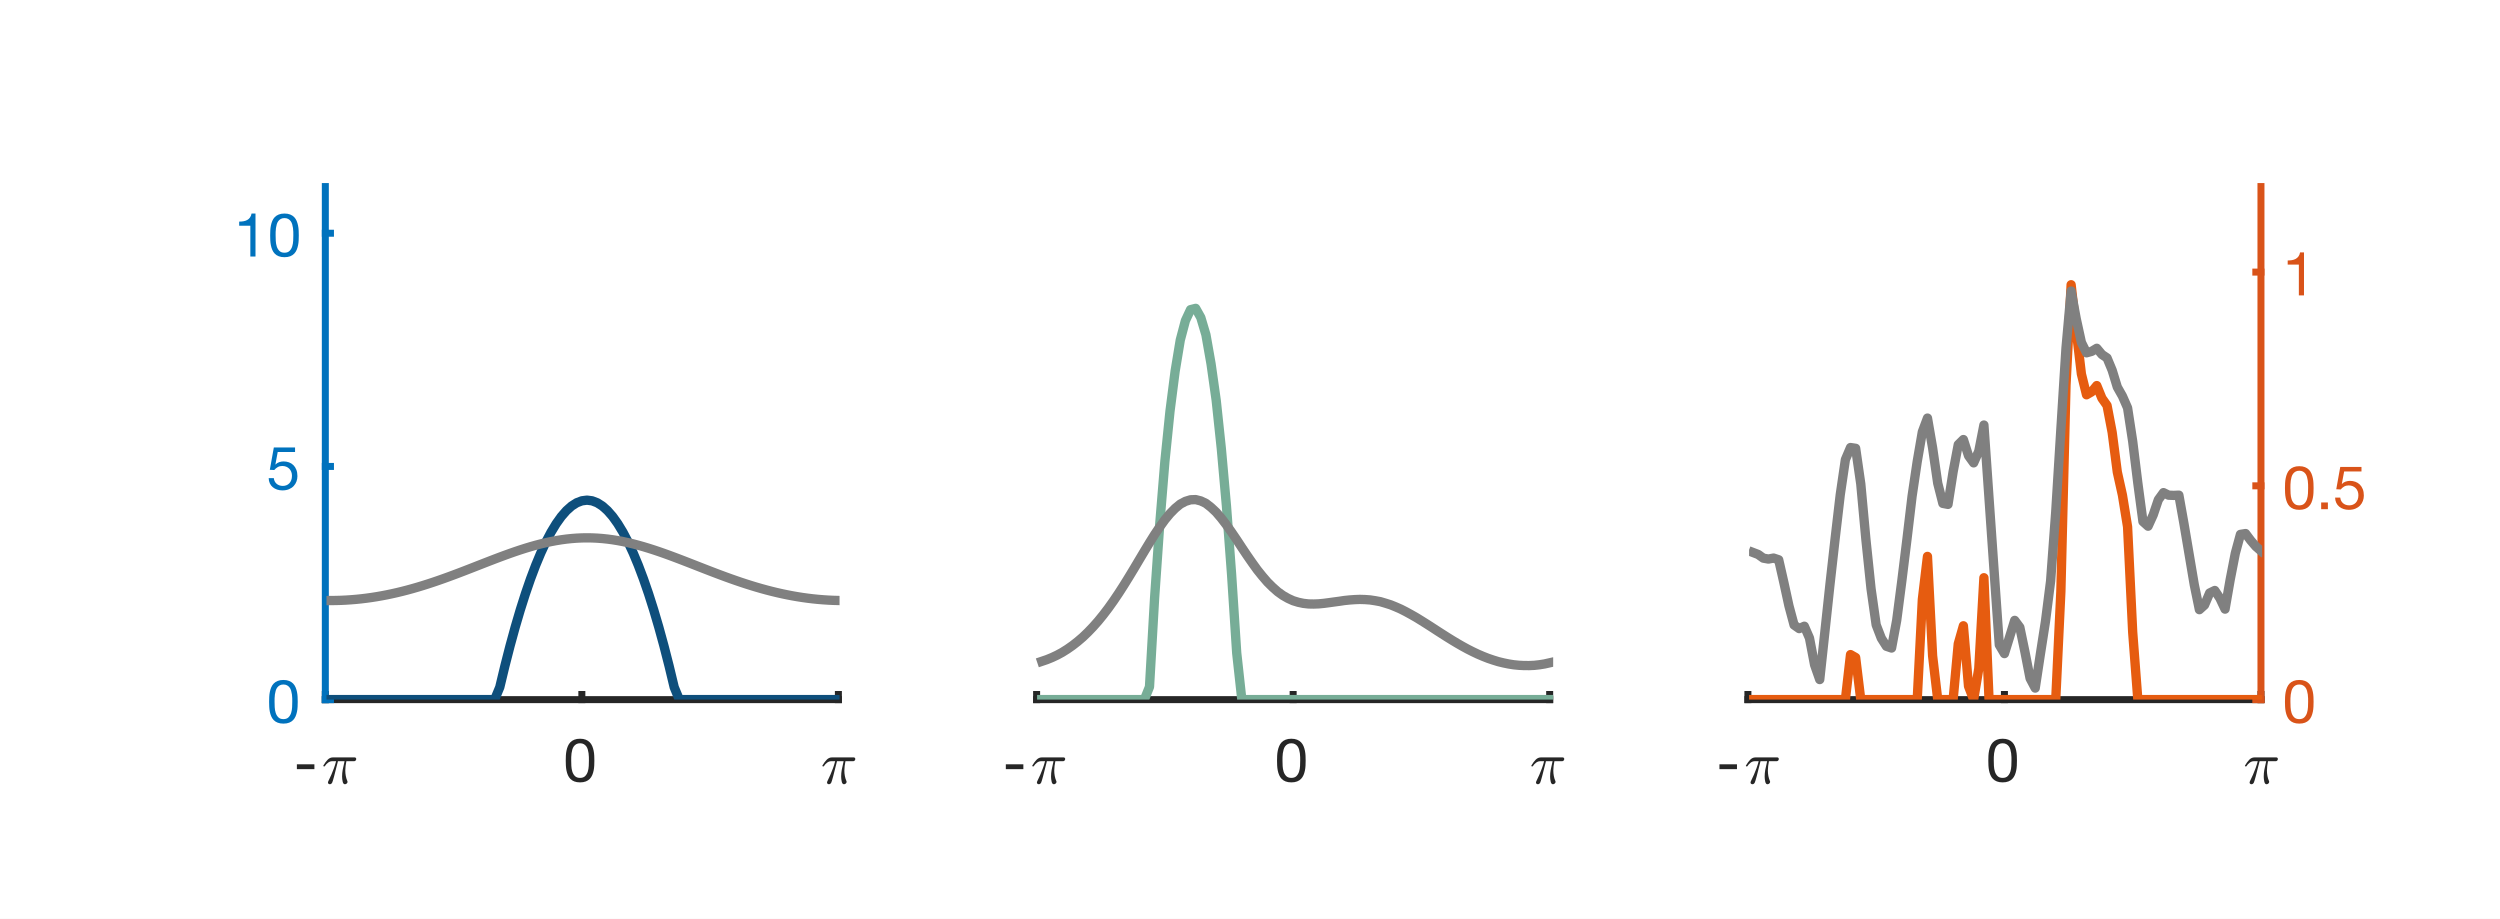 <?xml version="1.0"?>
<!DOCTYPE svg PUBLIC '-//W3C//DTD SVG 1.0//EN'
          'http://www.w3.org/TR/2001/REC-SVG-20010904/DTD/svg10.dtd'>
<svg xmlns:xlink="http://www.w3.org/1999/xlink" style="fill-opacity:1; color-rendering:auto; color-interpolation:auto; text-rendering:auto; stroke:black; stroke-linecap:square; stroke-miterlimit:10; shape-rendering:auto; stroke-opacity:1; fill:black; stroke-dasharray:none; font-weight:normal; stroke-width:1; font-family:'Dialog'; font-style:normal; stroke-linejoin:miter; font-size:12px; stroke-dashoffset:0; image-rendering:auto;" width="536" height="197" xmlns="http://www.w3.org/2000/svg"
><rect width="100%" height="100%" fill="#333333" stroke="none"/><!--Generated by the Batik Graphics2D SVG Generator--><defs id="genericDefs"
  /><g
  ><defs id="defs1"
    ><clipPath clipPathUnits="userSpaceOnUse" id="clipPath1"
      ><path d="M0 0 L536 0 L536 197 L0 197 L0 0 Z"
      /></clipPath
      ><clipPath clipPathUnits="userSpaceOnUse" id="clipPath2"
      ><path d="M70 40 L180 40 L180 150 L70 150 L70 40 Z"
      /></clipPath
      ><clipPath clipPathUnits="userSpaceOnUse" id="clipPath3"
      ><path d="M222 40 L333 40 L333 150 L222 150 L222 40 Z"
      /></clipPath
      ><clipPath clipPathUnits="userSpaceOnUse" id="clipPath4"
      ><path d="M375 40 L485 40 L485 150 L375 150 L375 40 Z"
      /></clipPath
    ></defs
    ><g style="fill:white; stroke:white;"
    ><rect x="0" y="0" width="536" style="clip-path:url(#clipPath1); stroke:none;" height="197"
    /></g
    ><g style="fill:white; text-rendering:optimizeSpeed; color-rendering:optimizeSpeed; image-rendering:optimizeSpeed; shape-rendering:crispEdges; stroke:white; color-interpolation:sRGB;"
    ><rect x="0" width="536" height="197" y="0" style="stroke:none;"
      /><path style="stroke:none;" d="M69.75 150 L179.75 150 L179.75 40 L69.75 40 Z"
    /></g
    ><g style="fill:rgb(38,38,38); text-rendering:geometricPrecision; image-rendering:optimizeQuality; color-rendering:optimizeQuality; stroke-linejoin:round; stroke:rgb(38,38,38); color-interpolation:linearRGB; stroke-width:1.5;"
    ><line y2="150" style="fill:none;" x1="69.75" x2="179.75" y1="150"
      /><line y2="148.9" style="fill:none;" x1="69.75" x2="69.75" y1="150"
      /><line y2="148.9" style="fill:none;" x1="124.75" x2="124.75" y1="150"
      /><line y2="148.9" style="fill:none;" x1="179.75" x2="179.75" y1="150"
    /></g
    ><g transform="translate(63,168)" style="font-size:13px; fill:rgb(38,38,38); text-rendering:geometricPrecision; image-rendering:optimizeQuality; color-rendering:optimizeQuality; font-family:'Helvetica Neue'; stroke:rgb(38,38,38); color-interpolation:linearRGB;"
    ><path style="stroke:none;" d="M0.65 -4.134 L0.65 -3.094 L4.407 -3.094 L4.407 -4.134 Z"
    /></g
    ><g transform="translate(69,168)" style="font-size:13px; fill:rgb(38,38,38); text-rendering:geometricPrecision; image-rendering:optimizeQuality; color-rendering:optimizeQuality; font-family:'mwb_cmmi10'; stroke:rgb(38,38,38); color-interpolation:linearRGB;"
    ><path style="stroke:none;" d="M1.312 -0.219 Q1.312 -0.297 1.359 -0.438 Q1.734 -1.188 2.047 -1.914 Q2.359 -2.641 2.609 -3.328 Q2.859 -4.016 3.062 -4.797 L2.234 -4.797 Q1.766 -4.797 1.352 -4.5 Q0.938 -4.203 0.656 -3.75 Q0.641 -3.688 0.578 -3.688 L0.438 -3.688 Q0.312 -3.688 0.312 -3.828 Q0.312 -3.844 0.344 -3.891 Q0.766 -4.625 1.25 -5.117 Q1.734 -5.609 2.344 -5.609 L7.062 -5.609 Q7.188 -5.609 7.281 -5.516 Q7.375 -5.422 7.375 -5.281 Q7.375 -5.078 7.242 -4.938 Q7.109 -4.797 6.922 -4.797 L5.266 -4.797 Q5.047 -3.781 5.031 -2.812 Q5.031 -1.562 5.469 -0.547 Q5.516 -0.469 5.516 -0.391 Q5.516 -0.25 5.43 -0.125 Q5.344 0 5.211 0.07 Q5.078 0.141 4.938 0.141 Q4.594 0.141 4.469 -0.414 Q4.344 -0.969 4.344 -1.5 Q4.344 -2.234 4.469 -2.93 Q4.594 -3.625 4.875 -4.797 L3.453 -4.797 Q2.438 -0.641 2.219 -0.203 Q2.031 0.141 1.719 0.141 Q1.562 0.141 1.438 0.039 Q1.312 -0.062 1.312 -0.219 Z"
    /></g
    ><g transform="translate(124.75,154.6)" style="font-size:13px; fill:rgb(38,38,38); text-rendering:geometricPrecision; image-rendering:optimizeQuality; color-rendering:optimizeQuality; font-family:'Helvetica Neue'; stroke:rgb(38,38,38); color-interpolation:linearRGB;"
    ><path style="stroke:none;" d="M-2.284 8.463 Q-2.284 8.125 -2.277 7.715 Q-2.271 7.306 -2.212 6.896 Q-2.154 6.487 -2.043 6.097 Q-1.933 5.707 -1.718 5.415 Q-1.504 5.122 -1.179 4.94 Q-0.854 4.758 -0.386 4.758 Q0.082 4.758 0.407 4.94 Q0.732 5.122 0.947 5.415 Q1.161 5.707 1.272 6.097 Q1.382 6.487 1.44 6.896 Q1.499 7.306 1.506 7.715 Q1.512 8.125 1.512 8.463 Q1.512 8.983 1.48 9.627 Q1.447 10.27 1.272 10.835 Q1.096 11.401 0.706 11.791 Q0.316 12.181 -0.386 12.181 Q-1.088 12.181 -1.478 11.791 Q-1.868 11.401 -2.043 10.835 Q-2.219 10.27 -2.252 9.627 Q-2.284 8.983 -2.284 8.463 ZM-3.454 8.476 Q-3.454 8.983 -3.428 9.529 Q-3.402 10.075 -3.298 10.595 Q-3.194 11.115 -2.999 11.576 Q-2.804 12.038 -2.466 12.389 Q-2.128 12.74 -1.615 12.941 Q-1.101 13.143 -0.386 13.143 Q0.342 13.143 0.849 12.941 Q1.356 12.74 1.694 12.389 Q2.032 12.038 2.227 11.576 Q2.422 11.115 2.526 10.595 Q2.63 10.075 2.656 9.529 Q2.682 8.983 2.682 8.476 Q2.682 7.969 2.656 7.423 Q2.63 6.877 2.526 6.357 Q2.422 5.837 2.227 5.369 Q2.032 4.901 1.694 4.55 Q1.356 4.199 0.843 3.991 Q0.329 3.783 -0.386 3.783 Q-1.101 3.783 -1.615 3.991 Q-2.128 4.199 -2.466 4.55 Q-2.804 4.901 -2.999 5.369 Q-3.194 5.837 -3.298 6.357 Q-3.402 6.877 -3.428 7.423 Q-3.454 7.969 -3.454 8.476 Z"
    /></g
    ><g transform="translate(176,168)" style="font-size:13px; fill:rgb(38,38,38); text-rendering:geometricPrecision; image-rendering:optimizeQuality; color-rendering:optimizeQuality; font-family:'mwb_cmmi10'; stroke:rgb(38,38,38); color-interpolation:linearRGB;"
    ><path style="stroke:none;" d="M1.312 -0.219 Q1.312 -0.297 1.359 -0.438 Q1.734 -1.188 2.047 -1.914 Q2.359 -2.641 2.609 -3.328 Q2.859 -4.016 3.062 -4.797 L2.234 -4.797 Q1.766 -4.797 1.352 -4.5 Q0.938 -4.203 0.656 -3.75 Q0.641 -3.688 0.578 -3.688 L0.438 -3.688 Q0.312 -3.688 0.312 -3.828 Q0.312 -3.844 0.344 -3.891 Q0.766 -4.625 1.25 -5.117 Q1.734 -5.609 2.344 -5.609 L7.062 -5.609 Q7.188 -5.609 7.281 -5.516 Q7.375 -5.422 7.375 -5.281 Q7.375 -5.078 7.242 -4.938 Q7.109 -4.797 6.922 -4.797 L5.266 -4.797 Q5.047 -3.781 5.031 -2.812 Q5.031 -1.562 5.469 -0.547 Q5.516 -0.469 5.516 -0.391 Q5.516 -0.25 5.43 -0.125 Q5.344 0 5.211 0.07 Q5.078 0.141 4.938 0.141 Q4.594 0.141 4.469 -0.414 Q4.344 -0.969 4.344 -1.5 Q4.344 -2.234 4.469 -2.93 Q4.594 -3.625 4.875 -4.797 L3.453 -4.797 Q2.438 -0.641 2.219 -0.203 Q2.031 0.141 1.719 0.141 Q1.562 0.141 1.438 0.039 Q1.312 -0.062 1.312 -0.219 Z"
    /></g
    ><g style="fill:rgb(0,114,189); text-rendering:geometricPrecision; image-rendering:optimizeQuality; color-rendering:optimizeQuality; stroke-linejoin:round; stroke:rgb(0,114,189); color-interpolation:linearRGB; stroke-width:1.5;"
    ><line y2="40" style="fill:none;" x1="69.75" x2="69.75" y1="150"
      /><line y2="150" style="fill:none;" x1="69.75" x2="70.85" y1="150"
      /><line y2="100" style="fill:none;" x1="69.75" x2="70.85" y1="100"
      /><line y2="50" style="fill:none;" x1="69.75" x2="70.85" y1="50"
    /></g
    ><g transform="translate(65.15,150)" style="font-size:13px; fill:rgb(0,114,189); text-rendering:geometricPrecision; image-rendering:optimizeQuality; color-rendering:optimizeQuality; font-family:'Helvetica Neue'; stroke:rgb(0,114,189); color-interpolation:linearRGB;"
    ><path style="stroke:none;" d="M-6.284 0.463 Q-6.284 0.125 -6.277 -0.284 Q-6.271 -0.694 -6.213 -1.103 Q-6.154 -1.513 -6.043 -1.903 Q-5.933 -2.293 -5.718 -2.586 Q-5.504 -2.878 -5.179 -3.06 Q-4.854 -3.242 -4.386 -3.242 Q-3.918 -3.242 -3.593 -3.06 Q-3.268 -2.878 -3.054 -2.586 Q-2.839 -2.293 -2.728 -1.903 Q-2.618 -1.513 -2.559 -1.103 Q-2.501 -0.694 -2.494 -0.284 Q-2.488 0.125 -2.488 0.463 Q-2.488 0.983 -2.521 1.627 Q-2.553 2.27 -2.728 2.836 Q-2.904 3.401 -3.294 3.791 Q-3.684 4.181 -4.386 4.181 Q-5.088 4.181 -5.478 3.791 Q-5.868 3.401 -6.043 2.836 Q-6.219 2.27 -6.252 1.627 Q-6.284 0.983 -6.284 0.463 ZM-7.454 0.476 Q-7.454 0.983 -7.428 1.529 Q-7.402 2.075 -7.298 2.595 Q-7.194 3.115 -6.999 3.576 Q-6.804 4.038 -6.466 4.389 Q-6.128 4.74 -5.614 4.941 Q-5.101 5.143 -4.386 5.143 Q-3.658 5.143 -3.151 4.941 Q-2.644 4.74 -2.306 4.389 Q-1.968 4.038 -1.773 3.576 Q-1.578 3.115 -1.474 2.595 Q-1.37 2.075 -1.344 1.529 Q-1.318 0.983 -1.318 0.476 Q-1.318 -0.031 -1.344 -0.577 Q-1.37 -1.123 -1.474 -1.643 Q-1.578 -2.163 -1.773 -2.631 Q-1.968 -3.099 -2.306 -3.45 Q-2.644 -3.801 -3.158 -4.009 Q-3.671 -4.217 -4.386 -4.217 Q-5.101 -4.217 -5.614 -4.009 Q-6.128 -3.801 -6.466 -3.45 Q-6.804 -3.099 -6.999 -2.631 Q-7.194 -2.163 -7.298 -1.643 Q-7.402 -1.123 -7.428 -0.577 Q-7.454 -0.031 -7.454 0.476 Z"
    /></g
    ><g transform="translate(65.15,100)" style="font-size:13px; fill:rgb(0,114,189); text-rendering:geometricPrecision; image-rendering:optimizeQuality; color-rendering:optimizeQuality; font-family:'Helvetica Neue'; stroke:rgb(0,114,189); color-interpolation:linearRGB;"
    ><path style="stroke:none;" d="M-1.89 -3.086 L-1.89 -4.061 L-6.44 -4.061 L-7.298 0.723 L-6.349 0.775 Q-6.024 0.385 -5.601 0.144 Q-5.179 -0.096 -4.633 -0.096 Q-4.165 -0.096 -3.781 0.06 Q-3.398 0.216 -3.125 0.495 Q-2.852 0.775 -2.703 1.159 Q-2.553 1.542 -2.553 1.997 Q-2.553 2.543 -2.709 2.953 Q-2.865 3.362 -3.131 3.635 Q-3.398 3.908 -3.756 4.045 Q-4.113 4.181 -4.503 4.181 Q-4.919 4.181 -5.263 4.058 Q-5.608 3.934 -5.862 3.707 Q-6.115 3.479 -6.264 3.174 Q-6.414 2.868 -6.44 2.517 L-7.545 2.517 Q-7.532 3.141 -7.298 3.635 Q-7.064 4.129 -6.661 4.46 Q-6.258 4.792 -5.731 4.968 Q-5.205 5.143 -4.607 5.143 Q-3.801 5.143 -3.196 4.889 Q-2.592 4.636 -2.189 4.207 Q-1.786 3.778 -1.585 3.225 Q-1.383 2.673 -1.383 2.088 Q-1.383 1.295 -1.617 0.704 Q-1.851 0.112 -2.254 -0.284 Q-2.657 -0.681 -3.203 -0.876 Q-3.749 -1.071 -4.36 -1.071 Q-4.828 -1.071 -5.303 -0.908 Q-5.777 -0.746 -6.076 -0.408 L-6.102 -0.434 L-5.608 -3.086 Z"
    /></g
    ><g transform="translate(65.15,50)" style="font-size:13px; fill:rgb(0,114,189); text-rendering:geometricPrecision; image-rendering:optimizeQuality; color-rendering:optimizeQuality; font-family:'Helvetica Neue'; stroke:rgb(0,114,189); color-interpolation:linearRGB;"
    ><path style="stroke:none;" d="M-10.372 5 L-10.372 -4.217 L-11.217 -4.217 Q-11.308 -3.697 -11.555 -3.359 Q-11.802 -3.021 -12.159 -2.826 Q-12.517 -2.631 -12.959 -2.559 Q-13.401 -2.488 -13.869 -2.488 L-13.869 -1.604 L-11.477 -1.604 L-11.477 5 ZM-6.056 0.463 Q-6.056 0.125 -6.05 -0.284 Q-6.043 -0.694 -5.984 -1.103 Q-5.926 -1.513 -5.816 -1.903 Q-5.705 -2.293 -5.49 -2.586 Q-5.276 -2.878 -4.951 -3.06 Q-4.626 -3.242 -4.158 -3.242 Q-3.69 -3.242 -3.365 -3.06 Q-3.04 -2.878 -2.825 -2.586 Q-2.611 -2.293 -2.501 -1.903 Q-2.39 -1.513 -2.332 -1.103 Q-2.273 -0.694 -2.267 -0.284 Q-2.26 0.125 -2.26 0.463 Q-2.26 0.983 -2.292 1.627 Q-2.325 2.27 -2.501 2.836 Q-2.676 3.401 -3.066 3.791 Q-3.456 4.181 -4.158 4.181 Q-4.86 4.181 -5.25 3.791 Q-5.64 3.401 -5.816 2.836 Q-5.991 2.27 -6.024 1.627 Q-6.056 0.983 -6.056 0.463 ZM-7.226 0.476 Q-7.226 0.983 -7.2 1.529 Q-7.174 2.075 -7.07 2.595 Q-6.966 3.115 -6.771 3.576 Q-6.576 4.038 -6.238 4.389 Q-5.9 4.74 -5.386 4.941 Q-4.873 5.143 -4.158 5.143 Q-3.43 5.143 -2.923 4.941 Q-2.416 4.74 -2.078 4.389 Q-1.74 4.038 -1.545 3.576 Q-1.35 3.115 -1.246 2.595 Q-1.142 2.075 -1.116 1.529 Q-1.09 0.983 -1.09 0.476 Q-1.09 -0.031 -1.116 -0.577 Q-1.142 -1.123 -1.246 -1.643 Q-1.35 -2.163 -1.545 -2.631 Q-1.74 -3.099 -2.078 -3.45 Q-2.416 -3.801 -2.929 -4.009 Q-3.443 -4.217 -4.158 -4.217 Q-4.873 -4.217 -5.386 -4.009 Q-5.9 -3.801 -6.238 -3.45 Q-6.576 -3.099 -6.771 -2.631 Q-6.966 -2.163 -7.07 -1.643 Q-7.174 -1.123 -7.2 -0.577 Q-7.226 -0.031 -7.226 0.476 Z"
    /></g
    ><g style="stroke-linecap:butt; fill:rgb(14,79,124); text-rendering:geometricPrecision; image-rendering:optimizeQuality; color-rendering:optimizeQuality; stroke-linejoin:round; stroke:rgb(14,79,124); color-interpolation:linearRGB; stroke-width:2;"
    ><path d="M70.85 150 L71.95 150 L73.05 150 L74.15 150 L75.25 150 L76.35 150 L77.45 150 L78.55 150 L79.65 150 L80.75 150 L81.85 150 L82.95 150 L84.05 150 L85.15 150 L86.25 150 L87.35 150 L88.45 150 L89.55 150 L90.65 150 L91.75 150 L92.85 150 L93.95 150 L95.05 150 L96.15 150 L97.25 150 L98.35 150 L99.45 150 L100.55 150 L101.65 150 L102.75 150 L103.85 150 L104.95 150 L106.05 150 L107.15 147.344 L108.25 142.772 L109.35 138.486 L110.45 134.478 L111.55 130.747 L112.65 127.288 L113.75 124.102 L114.85 121.189 L115.95 118.549 L117.05 116.183 L118.15 114.091 L119.25 112.276 L120.35 110.737 L121.45 109.477 L122.55 108.496 L123.65 107.795 L124.75 107.374 L125.85 107.233 L126.95 107.374 L128.05 107.795 L129.15 108.496 L130.25 109.477 L131.35 110.737 L132.45 112.276 L133.55 114.091 L134.65 116.183 L135.75 118.549 L136.85 121.189 L137.95 124.102 L139.05 127.287 L140.15 130.747 L141.25 134.478 L142.35 138.486 L143.45 142.772 L144.55 147.344 L145.65 150 L146.75 150 L147.85 150 L148.95 150 L150.05 150 L151.15 150 L152.25 150 L153.35 150 L154.45 150 L155.55 150 L156.65 150 L157.75 150 L158.85 150 L159.95 150 L161.05 150 L162.15 150 L163.25 150 L164.35 150 L165.45 150 L166.55 150 L167.65 150 L168.75 150 L169.85 150 L170.95 150 L172.05 150 L173.15 150 L174.25 150 L175.35 150 L176.45 150 L177.55 150 L178.65 150 L179.75 150" style="fill:none; fill-rule:evenodd; clip-path:url(#clipPath2);"
      /><path d="M70.85 128.756 L71.95 128.745 L73.05 128.715 L74.15 128.663 L75.25 128.591 L76.35 128.499 L77.45 128.387 L78.55 128.254 L79.65 128.102 L80.75 127.929 L81.85 127.737 L82.95 127.526 L84.05 127.296 L85.15 127.048 L86.25 126.781 L87.35 126.497 L88.45 126.195 L89.55 125.878 L90.65 125.544 L91.75 125.196 L92.85 124.834 L93.95 124.459 L95.05 124.073 L96.15 123.675 L97.25 123.268 L98.35 122.854 L99.45 122.433 L100.55 122.007 L101.65 121.578 L102.75 121.147 L103.85 120.717 L104.95 120.29 L106.05 119.867 L107.15 119.451 L108.25 119.043 L109.35 118.646 L110.45 118.262 L111.55 117.894 L112.65 117.542 L113.75 117.21 L114.85 116.899 L115.95 116.611 L117.05 116.348 L118.15 116.112 L119.25 115.904 L120.35 115.726 L121.45 115.578 L122.55 115.463 L123.65 115.379 L124.75 115.329 L125.85 115.312 L126.95 115.329 L128.05 115.379 L129.15 115.463 L130.25 115.578 L131.35 115.726 L132.45 115.904 L133.55 116.112 L134.65 116.348 L135.75 116.611 L136.85 116.899 L137.95 117.21 L139.05 117.542 L140.15 117.894 L141.25 118.262 L142.35 118.646 L143.45 119.043 L144.55 119.451 L145.65 119.867 L146.75 120.29 L147.85 120.717 L148.95 121.147 L150.05 121.578 L151.15 122.007 L152.25 122.433 L153.35 122.854 L154.45 123.268 L155.55 123.675 L156.65 124.073 L157.75 124.459 L158.85 124.834 L159.95 125.196 L161.05 125.544 L162.15 125.878 L163.25 126.195 L164.35 126.497 L165.45 126.781 L166.55 127.048 L167.65 127.296 L168.75 127.526 L169.85 127.737 L170.95 127.929 L172.05 128.102 L173.15 128.254 L174.25 128.387 L175.35 128.499 L176.45 128.591 L177.55 128.663 L178.65 128.715 L179.75 128.745" style="fill:none; clip-path:url(#clipPath2); fill-rule:evenodd; stroke:gray;"
    /></g
    ><g style="fill:white; text-rendering:optimizeSpeed; color-rendering:optimizeSpeed; image-rendering:optimizeSpeed; shape-rendering:crispEdges; stroke:white; color-interpolation:sRGB;"
    ><path style="stroke:none;" d="M222.25 150 L332.25 150 L332.25 40 L222.25 40 Z"
    /></g
    ><g style="fill:rgb(38,38,38); text-rendering:geometricPrecision; image-rendering:optimizeQuality; color-rendering:optimizeQuality; stroke-linejoin:round; stroke:rgb(38,38,38); color-interpolation:linearRGB; stroke-width:1.5;"
    ><line y2="150" style="fill:none;" x1="222.25" x2="332.25" y1="150"
      /><line y2="148.9" style="fill:none;" x1="222.25" x2="222.25" y1="150"
      /><line y2="148.9" style="fill:none;" x1="277.25" x2="277.25" y1="150"
      /><line y2="148.9" style="fill:none;" x1="332.25" x2="332.25" y1="150"
    /></g
    ><g transform="translate(215,168)" style="font-size:13px; fill:rgb(38,38,38); text-rendering:geometricPrecision; image-rendering:optimizeQuality; color-rendering:optimizeQuality; font-family:'Helvetica Neue'; stroke:rgb(38,38,38); color-interpolation:linearRGB;"
    ><path style="stroke:none;" d="M0.65 -4.134 L0.65 -3.094 L4.407 -3.094 L4.407 -4.134 Z"
    /></g
    ><g transform="translate(221,168)" style="font-size:13px; fill:rgb(38,38,38); text-rendering:geometricPrecision; image-rendering:optimizeQuality; color-rendering:optimizeQuality; font-family:'mwb_cmmi10'; stroke:rgb(38,38,38); color-interpolation:linearRGB;"
    ><path style="stroke:none;" d="M1.312 -0.219 Q1.312 -0.297 1.359 -0.438 Q1.734 -1.188 2.047 -1.914 Q2.359 -2.641 2.609 -3.328 Q2.859 -4.016 3.062 -4.797 L2.234 -4.797 Q1.766 -4.797 1.352 -4.5 Q0.938 -4.203 0.656 -3.75 Q0.641 -3.688 0.578 -3.688 L0.438 -3.688 Q0.312 -3.688 0.312 -3.828 Q0.312 -3.844 0.344 -3.891 Q0.766 -4.625 1.25 -5.117 Q1.734 -5.609 2.344 -5.609 L7.062 -5.609 Q7.188 -5.609 7.281 -5.516 Q7.375 -5.422 7.375 -5.281 Q7.375 -5.078 7.242 -4.938 Q7.109 -4.797 6.922 -4.797 L5.266 -4.797 Q5.047 -3.781 5.031 -2.812 Q5.031 -1.562 5.469 -0.547 Q5.516 -0.469 5.516 -0.391 Q5.516 -0.25 5.43 -0.125 Q5.344 0 5.211 0.07 Q5.078 0.141 4.938 0.141 Q4.594 0.141 4.469 -0.414 Q4.344 -0.969 4.344 -1.5 Q4.344 -2.234 4.469 -2.93 Q4.594 -3.625 4.875 -4.797 L3.453 -4.797 Q2.438 -0.641 2.219 -0.203 Q2.031 0.141 1.719 0.141 Q1.562 0.141 1.438 0.039 Q1.312 -0.062 1.312 -0.219 Z"
    /></g
    ><g transform="translate(277.25,154.6)" style="font-size:13px; fill:rgb(38,38,38); text-rendering:geometricPrecision; image-rendering:optimizeQuality; color-rendering:optimizeQuality; font-family:'Helvetica Neue'; stroke:rgb(38,38,38); color-interpolation:linearRGB;"
    ><path style="stroke:none;" d="M-2.284 8.463 Q-2.284 8.125 -2.277 7.715 Q-2.271 7.306 -2.212 6.896 Q-2.154 6.487 -2.043 6.097 Q-1.933 5.707 -1.718 5.415 Q-1.504 5.122 -1.179 4.94 Q-0.854 4.758 -0.386 4.758 Q0.082 4.758 0.407 4.94 Q0.732 5.122 0.947 5.415 Q1.161 5.707 1.272 6.097 Q1.382 6.487 1.44 6.896 Q1.499 7.306 1.506 7.715 Q1.512 8.125 1.512 8.463 Q1.512 8.983 1.48 9.627 Q1.447 10.27 1.272 10.835 Q1.096 11.401 0.706 11.791 Q0.316 12.181 -0.386 12.181 Q-1.088 12.181 -1.478 11.791 Q-1.868 11.401 -2.043 10.835 Q-2.219 10.27 -2.252 9.627 Q-2.284 8.983 -2.284 8.463 ZM-3.454 8.476 Q-3.454 8.983 -3.428 9.529 Q-3.402 10.075 -3.298 10.595 Q-3.194 11.115 -2.999 11.576 Q-2.804 12.038 -2.466 12.389 Q-2.128 12.74 -1.615 12.941 Q-1.101 13.143 -0.386 13.143 Q0.342 13.143 0.849 12.941 Q1.356 12.74 1.694 12.389 Q2.032 12.038 2.227 11.576 Q2.422 11.115 2.526 10.595 Q2.63 10.075 2.656 9.529 Q2.682 8.983 2.682 8.476 Q2.682 7.969 2.656 7.423 Q2.63 6.877 2.526 6.357 Q2.422 5.837 2.227 5.369 Q2.032 4.901 1.694 4.55 Q1.356 4.199 0.843 3.991 Q0.329 3.783 -0.386 3.783 Q-1.101 3.783 -1.615 3.991 Q-2.128 4.199 -2.466 4.55 Q-2.804 4.901 -2.999 5.369 Q-3.194 5.837 -3.298 6.357 Q-3.402 6.877 -3.428 7.423 Q-3.454 7.969 -3.454 8.476 Z"
    /></g
    ><g transform="translate(328,168)" style="font-size:13px; fill:rgb(38,38,38); text-rendering:geometricPrecision; image-rendering:optimizeQuality; color-rendering:optimizeQuality; font-family:'mwb_cmmi10'; stroke:rgb(38,38,38); color-interpolation:linearRGB;"
    ><path style="stroke:none;" d="M1.312 -0.219 Q1.312 -0.297 1.359 -0.438 Q1.734 -1.188 2.047 -1.914 Q2.359 -2.641 2.609 -3.328 Q2.859 -4.016 3.062 -4.797 L2.234 -4.797 Q1.766 -4.797 1.352 -4.5 Q0.938 -4.203 0.656 -3.75 Q0.641 -3.688 0.578 -3.688 L0.438 -3.688 Q0.312 -3.688 0.312 -3.828 Q0.312 -3.844 0.344 -3.891 Q0.766 -4.625 1.25 -5.117 Q1.734 -5.609 2.344 -5.609 L7.062 -5.609 Q7.188 -5.609 7.281 -5.516 Q7.375 -5.422 7.375 -5.281 Q7.375 -5.078 7.242 -4.938 Q7.109 -4.797 6.922 -4.797 L5.266 -4.797 Q5.047 -3.781 5.031 -2.812 Q5.031 -1.562 5.469 -0.547 Q5.516 -0.469 5.516 -0.391 Q5.516 -0.25 5.43 -0.125 Q5.344 0 5.211 0.07 Q5.078 0.141 4.938 0.141 Q4.594 0.141 4.469 -0.414 Q4.344 -0.969 4.344 -1.5 Q4.344 -2.234 4.469 -2.93 Q4.594 -3.625 4.875 -4.797 L3.453 -4.797 Q2.438 -0.641 2.219 -0.203 Q2.031 0.141 1.719 0.141 Q1.562 0.141 1.438 0.039 Q1.312 -0.062 1.312 -0.219 Z"
    /></g
    ><g style="stroke-linecap:butt; fill:rgb(119,173,151); text-rendering:geometricPrecision; image-rendering:optimizeQuality; color-rendering:optimizeQuality; stroke-linejoin:round; stroke:rgb(119,173,151); color-interpolation:linearRGB; stroke-width:2;"
    ><path d="M223.35 150 L224.45 150 L225.55 150 L226.65 150 L227.75 150 L228.85 150 L229.95 150 L231.05 150 L232.15 150 L233.25 150 L234.35 150 L235.45 150 L236.55 150 L237.65 150 L238.75 150 L239.85 150 L240.95 150 L242.05 150 L243.15 150 L244.25 150 L245.35 150 L246.45 147.265 L247.55 128.125 L248.65 112.348 L249.75 98.935 L250.85 88.134 L251.95 79.564 L253.05 72.909 L254.15 68.751 L255.25 66.394 L256.35 66.114 L257.45 68.077 L258.55 71.771 L259.65 78.021 L260.75 85.812 L261.85 96.169 L262.95 108.49 L264.05 123.13 L265.15 139.991 L266.25 150 L267.35 150 L268.45 150 L269.55 150 L270.65 150 L271.75 150 L272.85 150 L273.95 150 L275.05 150 L276.15 150 L277.25 150 L278.35 150 L279.45 150 L280.55 150 L281.65 150 L282.75 150 L283.85 150 L284.95 150 L286.05 150 L287.15 150 L288.25 150 L289.35 150 L290.45 150 L291.55 150 L292.65 150 L293.75 150 L294.85 150 L295.95 150 L297.05 150 L298.15 150 L299.25 150 L300.35 150 L301.45 150 L302.55 150 L303.65 150 L304.75 150 L305.85 150 L306.95 150 L308.05 150 L309.15 150 L310.25 150 L311.35 150 L312.45 150 L313.55 150 L314.65 150 L315.75 150 L316.85 150 L317.95 150 L319.05 150 L320.15 150 L321.25 150 L322.35 150 L323.45 150 L324.55 150 L325.65 150 L326.75 150 L327.85 150 L328.95 150 L330.05 150 L331.15 150 L332.25 150" style="fill:none; fill-rule:evenodd; clip-path:url(#clipPath3);"
      /><path d="M223.35 141.795 L224.45 141.423 L225.55 140.974 L226.65 140.458 L227.75 139.86 L228.85 139.169 L229.95 138.399 L231.05 137.54 L232.15 136.6 L233.25 135.543 L234.35 134.395 L235.45 133.153 L236.55 131.798 L237.65 130.354 L238.75 128.809 L239.85 127.18 L240.95 125.469 L242.05 123.692 L243.15 121.877 L244.25 120.025 L245.35 118.18 L246.45 116.363 L247.55 114.606 L248.65 112.971 L249.75 111.442 L250.85 110.113 L251.95 108.994 L253.05 108.083 L254.15 107.494 L255.25 107.154 L256.35 107.113 L257.45 107.398 L258.55 107.923 L259.65 108.786 L260.75 109.816 L261.85 111.11 L262.95 112.544 L264.05 114.107 L265.15 115.724 L266.25 117.404 L267.35 119.044 L268.45 120.631 L269.55 122.163 L270.65 123.531 L271.75 124.812 L272.85 125.9 L273.95 126.873 L275.05 127.663 L276.15 128.29 L277.25 128.794 L278.35 129.13 L279.45 129.361 L280.55 129.486 L281.65 129.507 L282.75 129.466 L283.85 129.357 L284.95 129.213 L286.05 129.06 L287.15 128.912 L288.25 128.747 L289.35 128.633 L290.45 128.555 L291.55 128.513 L292.65 128.545 L293.75 128.626 L294.85 128.794 L295.95 128.997 L297.05 129.325 L298.15 129.672 L299.25 130.118 L300.35 130.603 L301.45 131.163 L302.55 131.768 L303.65 132.395 L304.75 133.074 L305.85 133.763 L306.95 134.468 L308.05 135.186 L309.15 135.892 L310.25 136.594 L311.35 137.275 L312.45 137.934 L313.55 138.568 L314.65 139.168 L315.75 139.724 L316.85 140.246 L317.95 140.718 L319.05 141.15 L320.15 141.523 L321.25 141.862 L322.35 142.128 L323.45 142.354 L324.55 142.528 L325.65 142.638 L326.75 142.693 L327.85 142.699 L328.95 142.65 L330.05 142.527 L331.15 142.351 L332.25 142.103" style="fill:none; clip-path:url(#clipPath3); fill-rule:evenodd; stroke:gray;"
    /></g
    ><g style="fill:white; text-rendering:optimizeSpeed; color-rendering:optimizeSpeed; image-rendering:optimizeSpeed; shape-rendering:crispEdges; stroke:white; color-interpolation:sRGB;"
    ><path style="stroke:none;" d="M374.75 150 L484.75 150 L484.75 40 L374.75 40 Z"
    /></g
    ><g style="fill:rgb(38,38,38); text-rendering:geometricPrecision; image-rendering:optimizeQuality; color-rendering:optimizeQuality; stroke-linejoin:round; stroke:rgb(38,38,38); color-interpolation:linearRGB; stroke-width:1.5;"
    ><line y2="150" style="fill:none;" x1="374.75" x2="484.75" y1="150"
      /><line y2="148.9" style="fill:none;" x1="374.75" x2="374.75" y1="150"
      /><line y2="148.9" style="fill:none;" x1="429.75" x2="429.75" y1="150"
      /><line y2="148.9" style="fill:none;" x1="484.75" x2="484.75" y1="150"
    /></g
    ><g transform="translate(368,168)" style="font-size:13px; fill:rgb(38,38,38); text-rendering:geometricPrecision; image-rendering:optimizeQuality; color-rendering:optimizeQuality; font-family:'Helvetica Neue'; stroke:rgb(38,38,38); color-interpolation:linearRGB;"
    ><path style="stroke:none;" d="M0.65 -4.134 L0.65 -3.094 L4.407 -3.094 L4.407 -4.134 Z"
    /></g
    ><g transform="translate(374,168)" style="font-size:13px; fill:rgb(38,38,38); text-rendering:geometricPrecision; image-rendering:optimizeQuality; color-rendering:optimizeQuality; font-family:'mwb_cmmi10'; stroke:rgb(38,38,38); color-interpolation:linearRGB;"
    ><path style="stroke:none;" d="M1.312 -0.219 Q1.312 -0.297 1.359 -0.438 Q1.734 -1.188 2.047 -1.914 Q2.359 -2.641 2.609 -3.328 Q2.859 -4.016 3.062 -4.797 L2.234 -4.797 Q1.766 -4.797 1.352 -4.5 Q0.938 -4.203 0.656 -3.75 Q0.641 -3.688 0.578 -3.688 L0.438 -3.688 Q0.312 -3.688 0.312 -3.828 Q0.312 -3.844 0.344 -3.891 Q0.766 -4.625 1.25 -5.117 Q1.734 -5.609 2.344 -5.609 L7.062 -5.609 Q7.188 -5.609 7.281 -5.516 Q7.375 -5.422 7.375 -5.281 Q7.375 -5.078 7.242 -4.938 Q7.109 -4.797 6.922 -4.797 L5.266 -4.797 Q5.047 -3.781 5.031 -2.812 Q5.031 -1.562 5.469 -0.547 Q5.516 -0.469 5.516 -0.391 Q5.516 -0.25 5.43 -0.125 Q5.344 0 5.211 0.07 Q5.078 0.141 4.938 0.141 Q4.594 0.141 4.469 -0.414 Q4.344 -0.969 4.344 -1.5 Q4.344 -2.234 4.469 -2.93 Q4.594 -3.625 4.875 -4.797 L3.453 -4.797 Q2.438 -0.641 2.219 -0.203 Q2.031 0.141 1.719 0.141 Q1.562 0.141 1.438 0.039 Q1.312 -0.062 1.312 -0.219 Z"
    /></g
    ><g transform="translate(429.75,154.6)" style="font-size:13px; fill:rgb(38,38,38); text-rendering:geometricPrecision; image-rendering:optimizeQuality; color-rendering:optimizeQuality; font-family:'Helvetica Neue'; stroke:rgb(38,38,38); color-interpolation:linearRGB;"
    ><path style="stroke:none;" d="M-2.284 8.463 Q-2.284 8.125 -2.277 7.715 Q-2.271 7.306 -2.212 6.896 Q-2.154 6.487 -2.043 6.097 Q-1.933 5.707 -1.718 5.415 Q-1.504 5.122 -1.179 4.94 Q-0.854 4.758 -0.386 4.758 Q0.082 4.758 0.407 4.94 Q0.732 5.122 0.947 5.415 Q1.161 5.707 1.272 6.097 Q1.382 6.487 1.44 6.896 Q1.499 7.306 1.506 7.715 Q1.512 8.125 1.512 8.463 Q1.512 8.983 1.48 9.627 Q1.447 10.27 1.272 10.835 Q1.096 11.401 0.706 11.791 Q0.316 12.181 -0.386 12.181 Q-1.088 12.181 -1.478 11.791 Q-1.868 11.401 -2.043 10.835 Q-2.219 10.27 -2.252 9.627 Q-2.284 8.983 -2.284 8.463 ZM-3.454 8.476 Q-3.454 8.983 -3.428 9.529 Q-3.402 10.075 -3.298 10.595 Q-3.194 11.115 -2.999 11.576 Q-2.804 12.038 -2.466 12.389 Q-2.128 12.74 -1.615 12.941 Q-1.101 13.143 -0.386 13.143 Q0.342 13.143 0.849 12.941 Q1.356 12.74 1.694 12.389 Q2.032 12.038 2.227 11.576 Q2.422 11.115 2.526 10.595 Q2.63 10.075 2.656 9.529 Q2.682 8.983 2.682 8.476 Q2.682 7.969 2.656 7.423 Q2.63 6.877 2.526 6.357 Q2.422 5.837 2.227 5.369 Q2.032 4.901 1.694 4.55 Q1.356 4.199 0.843 3.991 Q0.329 3.783 -0.386 3.783 Q-1.101 3.783 -1.615 3.991 Q-2.128 4.199 -2.466 4.55 Q-2.804 4.901 -2.999 5.369 Q-3.194 5.837 -3.298 6.357 Q-3.402 6.877 -3.428 7.423 Q-3.454 7.969 -3.454 8.476 Z"
    /></g
    ><g transform="translate(481,168)" style="font-size:13px; fill:rgb(38,38,38); text-rendering:geometricPrecision; image-rendering:optimizeQuality; color-rendering:optimizeQuality; font-family:'mwb_cmmi10'; stroke:rgb(38,38,38); color-interpolation:linearRGB;"
    ><path style="stroke:none;" d="M1.312 -0.219 Q1.312 -0.297 1.359 -0.438 Q1.734 -1.188 2.047 -1.914 Q2.359 -2.641 2.609 -3.328 Q2.859 -4.016 3.062 -4.797 L2.234 -4.797 Q1.766 -4.797 1.352 -4.5 Q0.938 -4.203 0.656 -3.75 Q0.641 -3.688 0.578 -3.688 L0.438 -3.688 Q0.312 -3.688 0.312 -3.828 Q0.312 -3.844 0.344 -3.891 Q0.766 -4.625 1.25 -5.117 Q1.734 -5.609 2.344 -5.609 L7.062 -5.609 Q7.188 -5.609 7.281 -5.516 Q7.375 -5.422 7.375 -5.281 Q7.375 -5.078 7.242 -4.938 Q7.109 -4.797 6.922 -4.797 L5.266 -4.797 Q5.047 -3.781 5.031 -2.812 Q5.031 -1.562 5.469 -0.547 Q5.516 -0.469 5.516 -0.391 Q5.516 -0.25 5.43 -0.125 Q5.344 0 5.211 0.07 Q5.078 0.141 4.938 0.141 Q4.594 0.141 4.469 -0.414 Q4.344 -0.969 4.344 -1.5 Q4.344 -2.234 4.469 -2.93 Q4.594 -3.625 4.875 -4.797 L3.453 -4.797 Q2.438 -0.641 2.219 -0.203 Q2.031 0.141 1.719 0.141 Q1.562 0.141 1.438 0.039 Q1.312 -0.062 1.312 -0.219 Z"
    /></g
    ><g style="fill:rgb(217,83,25); text-rendering:geometricPrecision; image-rendering:optimizeQuality; color-rendering:optimizeQuality; stroke-linejoin:round; stroke:rgb(217,83,25); color-interpolation:linearRGB; stroke-width:1.5;"
    ><line y2="40" style="fill:none;" x1="484.75" x2="484.75" y1="150"
      /><line y2="150" style="fill:none;" x1="484.75" x2="483.65" y1="150"
      /><line y2="104.167" style="fill:none;" x1="484.75" x2="483.65" y1="104.167"
      /><line y2="58.333" style="fill:none;" x1="484.75" x2="483.65" y1="58.333"
    /></g
    ><g transform="translate(489.35,150)" style="font-size:13px; fill:rgb(217,83,25); text-rendering:geometricPrecision; image-rendering:optimizeQuality; color-rendering:optimizeQuality; font-family:'Helvetica Neue'; stroke:rgb(217,83,25); color-interpolation:linearRGB;"
    ><path style="stroke:none;" d="M1.716 0.463 Q1.716 0.125 1.722 -0.284 Q1.729 -0.694 1.788 -1.103 Q1.846 -1.513 1.956 -1.903 Q2.067 -2.293 2.281 -2.586 Q2.496 -2.878 2.821 -3.06 Q3.146 -3.242 3.614 -3.242 Q4.082 -3.242 4.407 -3.06 Q4.732 -2.878 4.947 -2.586 Q5.161 -2.293 5.271 -1.903 Q5.382 -1.513 5.441 -1.103 Q5.499 -0.694 5.505 -0.284 Q5.512 0.125 5.512 0.463 Q5.512 0.983 5.479 1.627 Q5.447 2.27 5.271 2.836 Q5.096 3.401 4.706 3.791 Q4.316 4.181 3.614 4.181 Q2.912 4.181 2.522 3.791 Q2.132 3.401 1.956 2.836 Q1.781 2.27 1.748 1.627 Q1.716 0.983 1.716 0.463 ZM0.546 0.476 Q0.546 0.983 0.572 1.529 Q0.598 2.075 0.702 2.595 Q0.806 3.115 1.001 3.576 Q1.196 4.038 1.534 4.389 Q1.872 4.74 2.385 4.941 Q2.899 5.143 3.614 5.143 Q4.342 5.143 4.849 4.941 Q5.356 4.74 5.694 4.389 Q6.032 4.038 6.227 3.576 Q6.422 3.115 6.526 2.595 Q6.63 2.075 6.656 1.529 Q6.682 0.983 6.682 0.476 Q6.682 -0.031 6.656 -0.577 Q6.63 -1.123 6.526 -1.643 Q6.422 -2.163 6.227 -2.631 Q6.032 -3.099 5.694 -3.45 Q5.356 -3.801 4.843 -4.009 Q4.329 -4.217 3.614 -4.217 Q2.899 -4.217 2.385 -4.009 Q1.872 -3.801 1.534 -3.45 Q1.196 -3.099 1.001 -2.631 Q0.806 -2.163 0.702 -1.643 Q0.598 -1.123 0.572 -0.577 Q0.546 -0.031 0.546 0.476 Z"
    /></g
    ><g transform="translate(489.35,104.167)" style="font-size:13px; fill:rgb(217,83,25); text-rendering:geometricPrecision; image-rendering:optimizeQuality; color-rendering:optimizeQuality; font-family:'Helvetica Neue'; stroke:rgb(217,83,25); color-interpolation:linearRGB;"
    ><path style="stroke:none;" d="M1.716 0.463 Q1.716 0.125 1.722 -0.284 Q1.729 -0.694 1.788 -1.103 Q1.846 -1.513 1.956 -1.903 Q2.067 -2.293 2.281 -2.586 Q2.496 -2.878 2.821 -3.06 Q3.146 -3.242 3.614 -3.242 Q4.082 -3.242 4.407 -3.06 Q4.732 -2.878 4.947 -2.586 Q5.161 -2.293 5.271 -1.903 Q5.382 -1.513 5.441 -1.103 Q5.499 -0.694 5.505 -0.284 Q5.512 0.125 5.512 0.463 Q5.512 0.983 5.479 1.627 Q5.447 2.27 5.271 2.836 Q5.096 3.401 4.706 3.791 Q4.316 4.181 3.614 4.181 Q2.912 4.181 2.522 3.791 Q2.132 3.401 1.956 2.836 Q1.781 2.27 1.748 1.627 Q1.716 0.983 1.716 0.463 ZM0.546 0.476 Q0.546 0.983 0.572 1.529 Q0.598 2.075 0.702 2.595 Q0.806 3.115 1.001 3.576 Q1.196 4.038 1.534 4.389 Q1.872 4.74 2.385 4.941 Q2.899 5.143 3.614 5.143 Q4.342 5.143 4.849 4.941 Q5.356 4.74 5.694 4.389 Q6.032 4.038 6.227 3.576 Q6.422 3.115 6.526 2.595 Q6.63 2.075 6.656 1.529 Q6.682 0.983 6.682 0.476 Q6.682 -0.031 6.656 -0.577 Q6.63 -1.123 6.526 -1.643 Q6.422 -2.163 6.227 -2.631 Q6.032 -3.099 5.694 -3.45 Q5.356 -3.801 4.843 -4.009 Q4.329 -4.217 3.614 -4.217 Q2.899 -4.217 2.385 -4.009 Q1.872 -3.801 1.534 -3.45 Q1.196 -3.099 1.001 -2.631 Q0.806 -2.163 0.702 -1.643 Q0.598 -1.123 0.572 -0.577 Q0.546 -0.031 0.546 0.476 ZM8.307 3.557 L8.307 5 L9.75 5 L9.75 3.557 ZM16.952 -3.086 L16.952 -4.061 L12.402 -4.061 L11.544 0.723 L12.493 0.775 Q12.818 0.385 13.241 0.144 Q13.663 -0.096 14.209 -0.096 Q14.677 -0.096 15.06 0.06 Q15.444 0.216 15.717 0.495 Q15.99 0.775 16.14 1.159 Q16.289 1.542 16.289 1.997 Q16.289 2.543 16.133 2.953 Q15.977 3.362 15.71 3.635 Q15.444 3.908 15.086 4.045 Q14.729 4.181 14.339 4.181 Q13.923 4.181 13.579 4.058 Q13.234 3.934 12.98 3.707 Q12.727 3.479 12.578 3.174 Q12.428 2.868 12.402 2.517 L11.297 2.517 Q11.31 3.141 11.544 3.635 Q11.778 4.129 12.181 4.46 Q12.584 4.792 13.111 4.968 Q13.637 5.143 14.235 5.143 Q15.041 5.143 15.646 4.889 Q16.25 4.636 16.653 4.207 Q17.056 3.778 17.258 3.225 Q17.459 2.673 17.459 2.088 Q17.459 1.295 17.225 0.704 Q16.991 0.112 16.588 -0.284 Q16.185 -0.681 15.639 -0.876 Q15.093 -1.071 14.482 -1.071 Q14.014 -1.071 13.54 -0.908 Q13.065 -0.746 12.766 -0.408 L12.74 -0.434 L13.234 -3.086 Z"
    /></g
    ><g transform="translate(489.35,58.333)" style="font-size:13px; fill:rgb(217,83,25); text-rendering:geometricPrecision; image-rendering:optimizeQuality; color-rendering:optimizeQuality; font-family:'Helvetica Neue'; stroke:rgb(217,83,25); color-interpolation:linearRGB;"
    ><path style="stroke:none;" d="M4.628 5 L4.628 -4.217 L3.783 -4.217 Q3.692 -3.697 3.445 -3.359 Q3.198 -3.021 2.841 -2.826 Q2.483 -2.631 2.041 -2.559 Q1.599 -2.488 1.131 -2.488 L1.131 -1.604 L3.523 -1.604 L3.523 5 Z"
    /></g
    ><g style="stroke-linecap:butt; fill:rgb(230,92,16); text-rendering:geometricPrecision; image-rendering:optimizeQuality; color-rendering:optimizeQuality; stroke-linejoin:round; stroke:rgb(230,92,16); color-interpolation:linearRGB; stroke-width:2;"
    ><path d="M375.85 150 L376.95 150 L378.05 150 L379.15 150 L380.25 150 L381.35 150 L382.45 150 L383.55 150 L384.65 150 L385.75 150 L386.85 150 L387.95 150 L389.05 150 L390.15 150 L391.25 150 L392.35 150 L393.45 150 L394.55 150 L395.65 149.997 L396.75 140.346 L397.85 140.969 L398.95 150 L400.05 150 L401.15 150 L402.25 150 L403.35 150 L404.45 150 L405.55 150 L406.65 150 L407.75 150 L408.85 150 L409.95 150 L411.05 150 L412.15 128.542 L413.25 119.296 L414.35 140.603 L415.45 150 L416.55 150 L417.65 150 L418.75 150 L419.85 138.045 L420.95 134.171 L422.05 147.126 L423.15 150 L424.25 143.351 L425.35 123.868 L426.45 150 L427.55 150 L428.65 150 L429.75 150 L430.85 150 L431.95 150 L433.05 150 L434.15 150 L435.25 150 L436.35 150 L437.45 150 L438.55 150 L439.65 150 L440.75 150 L441.85 126.822 L442.95 82.582 L444.05 61.049 L445.15 70.859 L446.25 80.177 L447.35 84.64 L448.45 84.008 L449.55 82.671 L450.65 85.378 L451.75 86.936 L452.85 92.713 L453.95 101.206 L455.05 106.162 L456.15 112.938 L457.25 135.544 L458.35 150 L459.45 150 L460.55 150 L461.65 150 L462.75 150 L463.85 150 L464.95 150 L466.05 150 L467.15 150 L468.25 150 L469.35 150 L470.45 150 L471.55 150 L472.65 150 L473.75 150 L474.85 150 L475.95 150 L477.05 150 L478.15 150 L479.25 150 L480.35 150 L481.45 150 L482.55 150 L483.65 150 L484.75 150" style="fill:none; fill-rule:evenodd; clip-path:url(#clipPath4);"
      /><path d="M375.85 118.453 L376.95 118.875 L378.05 119.664 L379.15 119.861 L380.25 119.652 L381.35 120.017 L382.45 124.854 L383.55 129.897 L384.65 134 L385.75 134.771 L386.85 134.263 L387.95 136.795 L389.05 142.554 L390.15 145.694 L391.25 135.492 L392.35 125.248 L393.45 115.478 L394.55 106.062 L395.65 98.547 L396.75 95.954 L397.85 96.12 L398.95 103.747 L400.05 115.676 L401.15 126.212 L402.25 133.968 L403.35 136.827 L404.45 138.562 L405.55 138.937 L406.65 133.009 L407.75 124.544 L408.85 115.621 L409.95 106.375 L411.05 98.965 L412.15 92.583 L413.25 89.639 L414.35 96.023 L415.45 103.608 L416.55 107.927 L417.65 108.14 L418.75 101.139 L419.85 95.329 L420.95 94.242 L422.05 97.71 L423.15 99.236 L424.25 96.748 L425.35 91.13 L426.45 106.897 L427.55 122.62 L428.65 138.262 L429.75 140.13 L430.85 136.588 L431.95 133.012 L433.05 134.493 L434.15 139.788 L435.25 145.441 L436.35 147.523 L437.45 140.284 L438.55 133.213 L439.65 124.579 L440.75 109.745 L441.85 92.056 L442.95 74.63 L444.05 62.405 L445.15 68.375 L446.25 73.416 L447.35 75.641 L448.45 75.333 L449.55 74.674 L450.65 75.998 L451.75 76.742 L452.85 79.39 L453.95 82.987 L455.05 84.937 L456.15 87.444 L457.25 94.632 L458.35 103.58 L459.45 111.826 L460.55 112.814 L461.65 110.39 L462.75 107.14 L463.85 105.621 L464.95 106.166 L466.05 106.213 L467.15 106.163 L468.25 112.33 L469.35 118.846 L470.45 125.358 L471.55 130.711 L472.65 129.716 L473.75 127.138 L474.85 126.6 L475.95 128.264 L477.05 130.595 L478.15 124.285 L479.25 118.624 L480.35 114.574 L481.45 114.397 L482.55 115.867 L483.65 117.153 L484.75 118.115" style="fill:none; clip-path:url(#clipPath4); fill-rule:evenodd; stroke:gray;"
    /></g
  ></g
></svg
>
